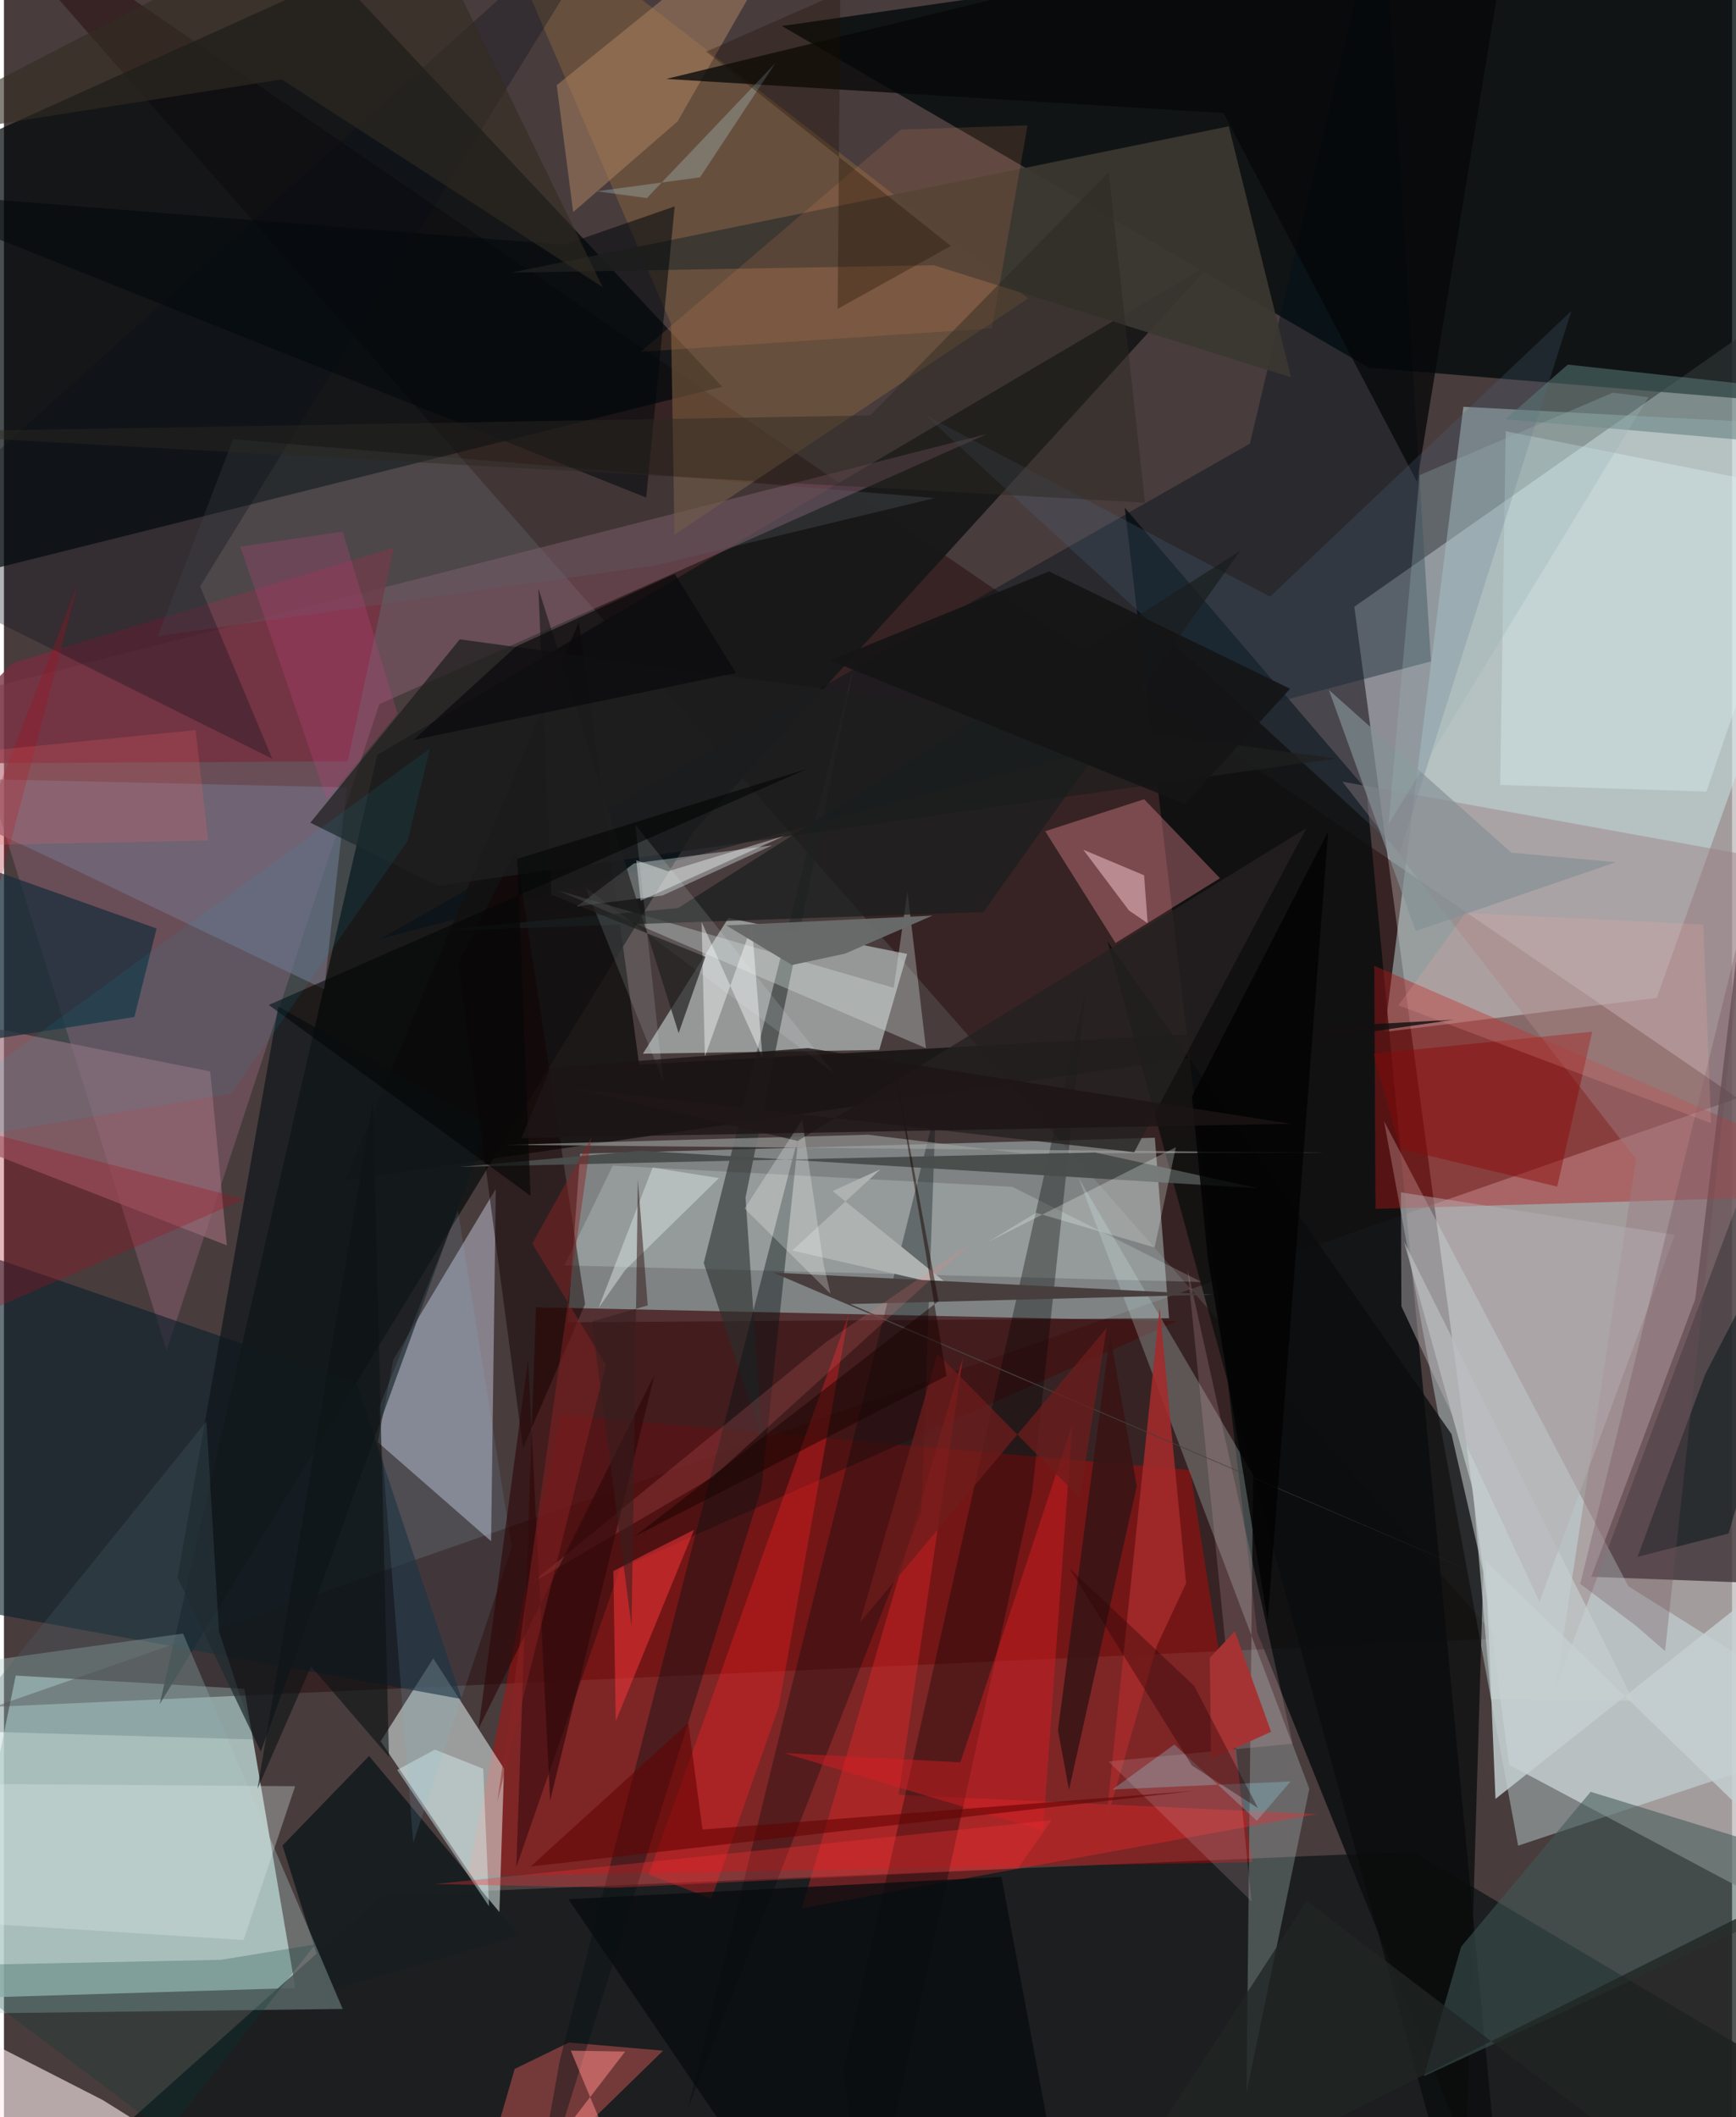 <svg xmlns="http://www.w3.org/2000/svg" width="228" height="278" viewBox="0 0 836 1024"><path fill="#483c3d" d="M0 0h836v1024H0z"/><path fill="#beb9bb" fill-opacity=".765" d="M653.274 293.47l186.579-130.755L898 943.973l-169.819-90.416z"/><path fill="#bdd6d2" fill-opacity=".808" d="M116.28 816.81L5.698 810.42l-31.967 156.208 167.245-5.097z"/><path fill="#210000" fill-opacity=".42" d="M-4.777 825.542l843.523-294.39L-27.659-62l750.23 854.52z"/><path fill="#00090b" fill-opacity=".78" d="M376.331 12.562l283.792 165.224 178.41 14.85L898-62z"/><path fill="#cbe4e0" fill-opacity=".427" d="M556.759 550.294l-278.019 7.731-6.004 81.522 290.92-1.935z"/><path fill="#171a1c" fill-opacity=".882" d="M898 1024.065L681.788 895.579l-498.916 21.067-142.261 127.182z"/><path fill="#d70000" fill-opacity=".384" d="M269.19 684.302l304.637 26.737 30.169 189.627-379.681 6.828z"/><path fill="#00080b" fill-opacity=".714" d="M-62 89.549l223.364-100.92 186.08 198.39-401.157 100.224z"/><path fill="#ceeeee" fill-opacity=".455" d="M667.948 499.113l38.069-302.37L898 206.908l-98.423 275.721z"/><path fill="#312529" fill-opacity=".702" d="M818.188 628.36L898-33.15l-42.201 799.081-87.909-3.303z"/><path fill="#161717" fill-opacity=".925" d="M584.26 127.242l-403.7 237.907L75.346 824.184 333.573 402.17z"/><path fill="#d2dedc" fill-opacity=".565" d="M436.922 461.373l-13.476 46.437-114.34 1.83 41.33-65.596z"/><path fill="#0c0e10" fill-opacity=".855" d="M725.776 1085.983L606.301 789.578l-64.073-543.994 116.857 136.35z"/><path fill="#eefff9" fill-opacity=".498" d="M207.695 802.076l-25.451 40.117 57.357 84.88 2.33-71.594z"/><path fill="#e0fefe" fill-opacity=".365" d="M898 837.688l-112.133-70.487-118.216-224.916 64.86 350.396z"/><path fill="#8d6174" fill-opacity=".478" d="M181.558 340.59L475.63 209.881-20.514 336.116l99.207 317.115z"/><path fill="#c7c7d8" fill-opacity=".494" d="M188.32 657.705l49.617-82.66-2.281 170.379-54.776-47.877z"/><path fill="#b31617" fill-opacity=".416" d="M662.909 467.127L898 569.385l-28.602 9.254-205.892 6.073z"/><path fill="#01111a" fill-opacity=".431" d="M602.76 214.562L666.831-55.39l23.52 375.28-508.626 134.377z"/><path fill="#421011" fill-opacity=".718" d="M298.005 758.615l269.34-119.6-309.962-6.73-9.534 270.81z"/><path fill="#ffeef0" fill-opacity=".6" d="M47.82 1015.728l76.91 48.033-108.61 1.438L-62 959.597z"/><path fill="#c5d8da" fill-opacity=".278" d="M604.326 713.436l-3.238 298.87 30.407-147.149-111.788-295.76z"/><path fill="#785a3e" fill-opacity=".624" d="M228.607-62l94.09 218.588 1.681 101.986 171.071-114.23z"/><path fill="#0c202c" fill-opacity=".62" d="M-39.845 596.282L-62 770.095l283.403 51.67-50.809-152.696z"/><path fill="#fb96a0" fill-opacity=".345" d="M503.726 402.032l34.006 54.054 50.538-31.32-36.678-38.216z"/><path fill="#131010" fill-opacity=".824" d="M307.27 514.86l394.25-21.672-536.33 77.446 112.905-269.783z"/><path fill="#9a6b78" fill-opacity=".655" d="M99.79 518.207l-155.535-31.012L-62 536.058l169.83 66.288z"/><path fill="#f4ffff" fill-opacity=".349" d="M277.266 438.336l27.494-20.758 66.902-8.702-53.094 24.25z"/><path fill="#3b3730" fill-opacity=".941" d="M449.908 128.301l172.801 54.22-30.165-121.435-347.203 70.772z"/><path fill="#9b7f83" fill-opacity=".439" d="M898 423.414L750.443 817.177l39.056-256.61L647.501 378.08z"/><path fill="#191e21" fill-opacity=".984" d="M156.89 963.001l-22.143-70.386 41.874-43.298 72.62 86.907z"/><path fill="#f2fffe" fill-opacity=".192" d="M294.538 563.774l193.234 10.235 91.664 46.055-308.307-8.031z"/><path fill="#abc7c5" fill-opacity=".357" d="M86.64 790.107l77.228 181.557-217.544 2.656 10.899-166.213z"/><path fill="#f86563" fill-opacity=".4" d="M273.315 987.89l-26.226 12.766L222.316 1086l96.559-94.16z"/><path fill="#fe292c" fill-opacity=".337" d="M432.81 868.073l202.45 9.323-249.241 45.557 77.939-266.476z"/><path fill="#29302f" fill-opacity=".592" d="M358.75 579.241l8.018 116.47-28.237-84.843 72.871-289.696z"/><path fill="#0a0d0d" fill-opacity=".745" d="M706.023 1086L533.858 455.237l166.407 238.354 15.382 66.931z"/><path fill="#405955" fill-opacity=".557" d="M686.92 1004.202L898 906.662 767.602 866.64l-62.646 74.915z"/><path fill="#772d3f" fill-opacity=".776" d="M166.298 368.178l-209.914 1.156 47.911-48.662 184.302-55.811z"/><path fill="#000405" fill-opacity=".337" d="M406.056 1001.387L417.483 1086l79.989-364.4 25.98-243.42z"/><path fill="#11181a" fill-opacity=".729" d="M124.252 847.162l-40.274-84.208 48.76-276.187L234.04 544.42z"/><path fill="#e2fafa" fill-opacity=".325" d="M823.592 382.888l49.774-145.07-146.874-29.24-2.668 171.05z"/><path fill="#fa2022" fill-opacity=".353" d="M342.254 918.368l-30.36-11.713 96.783-270.987-33.856 189.968z"/><path fill="#ac8362" fill-opacity=".522" d="M325.886 58.726L394.965-62 267.418 41.184l7.96 61.416z"/><path fill="#1a2f3c" fill-opacity=".753" d="M63.097 491.901L-62 511.505V400.73l135.83 48.358z"/><path fill="#081113" fill-opacity=".42" d="M366.473 719.751l-112.361 359.451 14.694-82.185L384.483 548.85z"/><path fill="#757082" fill-opacity=".647" d="M165.853 380.831l-10.894 97.65L24.19 415.803-62 375.644z"/><path fill="#000a0c" fill-opacity=".333" d="M330.709 1020.306l47.947-195L450.81 536.1l-7.005 195.05z"/><path fill="#dcecea" fill-opacity=".322" d="M437.082 431.133l-6.617 46.647-162.24-47.038L446.04 506.97z"/><path fill="#a52a2b" fill-opacity=".867" d="M533.043 881.937l24.738-85.995 14.1-30.19-12.793-133.097z"/><path fill="#d71e21" fill-opacity=".459" d="M462.7 852.391l54.094-162.996-14.111 196.054-125.257-37.551z"/><path fill="#060709" fill-opacity=".765" d="M590.024 54.642l93.627 178.48L732.117-62 320.418 38.183z"/><path fill="#080c0f" fill-opacity=".769" d="M273.083 918.582l103.523 152.003 129.246-38.435-23.282-124.344z"/><path fill="#d4acb5" fill-opacity=".208" d="M572.532 613.561l31.007 306.09-69.249-67.725 89.172-8.55z"/><path fill="#50687e" fill-opacity=".247" d="M612.537 288.57l-166.82-87.826L675.309 412.07l82.998-261.742z"/><path fill="#c4cece" fill-opacity=".671" d="M788.238 822.595l-68.827-.756-8.755-101.246-33.387-120.14z"/><path fill="#130202" fill-opacity=".471" d="M251.118 700.266L219.894 465.75l27.756-54.546 33.495 219.49z"/><path fill="#c5d0d1" fill-opacity=".831" d="M716.786 754.925l4.775 115.139 166.46-131.948-18.436 165.155z"/><path fill="#5d6466" fill-opacity=".286" d="M314.697 273.582l135.61-32.693-339.492-28.412-36.344 95.124z"/><path fill="#111b1e" fill-opacity=".604" d="M823.003 664.646L898 520.16l-63.648 221.557-44.038 11.24z"/><path fill="#deeae8" fill-opacity=".329" d="M-62 862.42v64.67l177.928 11.212 24.935-74.365z"/><path fill="#f63739" fill-opacity=".525" d="M333.858 739.928l-23.914 11.98-15.138 8.003 1.152 72.61z"/><path fill="#9fa4a3" fill-opacity=".604" d="M639.563 557.56l-397.06-3.849 175.56-4.88 74.285 9.003z"/><path fill="#1e1f1f" fill-opacity=".733" d="M220.516 309.232l-72.283 88.68 61.706 30.613 434.167-61.644z"/><path fill="#e88c59" fill-opacity=".161" d="M308.04 170.133l169.938-11.334 17.2-98.158-61.226 2.023z"/><path fill="#081017" fill-opacity=".31" d="M94.91 283.637L307.703-62-62 271.507l191.78 95.458z"/><path fill="#3a1416" fill-opacity=".902" d="M509.908 836.79l5.337 28.847 32.778-146.869-12.943-73.133z"/><path fill="#5d7c7a" fill-opacity=".533" d="M898 191.88l-141.462-15.531-30.159 26.445 146.387 12.773z"/><path fill="#023b37" fill-opacity=".239" d="M104.808 947.906l45.78-7.468-71.78 91.4-108.053-81.23z"/><path fill="#03090c" fill-opacity=".545" d="M310.694 240.649L324.48 99.827l-53.515 18.58L-62 92.005z"/><path fill="#494d4c" fill-opacity=".988" d="M308.119 556.566l-87.794 7.816 307.64-6.954 78.557 17.293z"/><path fill="#aeb3b1" d="M381.36 604.836l42.592-39.271-23.052 10.522 57.106 46.201z"/><path fill="#daf5f4" fill-opacity=".439" d="M234.679 922.01l-44.435-65.952 18.234-9.83 23.374 9.235z"/><path fill="#252121" fill-opacity=".796" d="M384.012 551.842l245.98-151.22L546.79 557.28l-271.207-30.846z"/><path fill="#b5aeb3" fill-opacity=".471" d="M675.796 576.713l.251 55.1L742.83 774.69l65.512-177.433z"/><path fill="#f5fffd" fill-opacity=".259" d="M556.655 603.352l10.29-48.488-90.956 45.86 23.334-14.137z"/><path fill="#fafefe" fill-opacity=".427" d="M337.499 445.897l1.593 65.158 22.72-63.464 5.131 63.897z"/><path fill="#a63434" fill-opacity=".996" d="M595.46 788.966l17.558 48.647-29.036 13.142-.642-48.89z"/><path fill="#473e3d" d="M714.219 761.823L372.122 615.505l213.059 10.63-175.791 4.582z"/><path fill="#f2c4ca" fill-opacity=".529" d="M551.564 423.352l-29.403-12.363 22.093 29.386 9.042 6.151z"/><path fill="#1a1d1e" fill-opacity=".722" d="M326.093 439.206l-123.91 11.358 271.663-9.493 124.169-174.618z"/><path fill="#890a08" fill-opacity=".455" d="M662.618 509.642l105.74-10.647-16.925 74.924-76.091-18.288z"/><path fill="#4b646b" fill-opacity=".263" d="M-22.785 837.162l120.753-149.73 6.042 101.466 17.183 52.412z"/><path fill="#686a6a" fill-opacity=".992" d="M449.143 442.856l-42.227 18.383-25.686 5.507-31.796-19.15z"/><path fill="#332c22" fill-opacity=".604" d="M134.344 38.42L-62 69.385 191.797-62l97.844 200.88z"/><path fill="#a60f1f" fill-opacity=".294" d="M-62 657.72l178.463-77.742L-62 533.828l97.986-252.15z"/><path fill="#839195" fill-opacity=".678" d="M682.977 450.311l96.802-33.296-50.55-4.62-88.299-78.731z"/><path fill="#f53233" fill-opacity=".337" d="M296.068 913.028l194.408-9.319 16.363-23.355L208.47 911.25z"/><path fill="#84c2dc" fill-opacity=".133" d="M198.02 891.264l-16.724-210.12 38.3-95.715 26.086 162.9z"/><path fill="#6b4c54" fill-opacity=".298" d="M762.56 766.08l79.36-323.293-38.296 355.791-14.143-12.292z"/><path fill="#8cd6e2" fill-opacity=".302" d="M566.193 843.737l-29.925 21.779 86.185-3.915-16.328 19.043z"/><path fill="#2b2922" fill-opacity=".455" d="M419.083 200.949L-62 209.147l613.986 33.96-17.564-159.823z"/><path fill="#ebfefc" fill-opacity=".133" d="M401.467 518.963l-119.98-89.567 37.483 93.711-13.507-124.216z"/><path fill="#fe807e" fill-opacity=".169" d="M342.901 714.45l125.39-113.624-71.002 48.608-142.557 116.56z"/><path fill="#201f1f" fill-opacity=".686" d="M264.83 432.766l-6.29-148.194 67.853 215.109 12.947-36.935z"/><path fill="#c7457e" fill-opacity=".255" d="M163.892 257.098l26.51 88.077-34.287 41.588-41.776-122.359z"/><path fill="#030303" fill-opacity=".827" d="M582.38 608.671l28.981 175.166 29.24-381.692-65.896 128.245z"/><path fill="#202624" fill-opacity=".78" d="M849.254 1086l-219.05-166.61L522.148 1086 898 897.999z"/><path fill="#040505" fill-opacity=".604" d="M128.094 486.06l126.673 92.34-6.426-162.994 140.03-43.45z"/><path fill="#d8e3e1" fill-opacity=".494" d="M300.506 614.292l-12.876 18.356 26.164-67.927 32.11 5.07z"/><path fill="#2b0304" fill-opacity=".38" d="M575.756 815.392l30.877 59.083-31.937-20.557-59.258-95.436z"/><path fill="#ff8985" fill-opacity=".525" d="M300.503 992.282l-26.281-.46 35.273 84.611-81.101 9.567z"/><path fill="#151516" fill-opacity=".929" d="M622.184 333.132l-50.872 55.755-171.557-69.43 105.862-43.066z"/><path fill="#6c1c1b" fill-opacity=".749" d="M533.494 642.214L414.036 784.809l37.623-130.158 68.76 69.821z"/><path fill="#2e080a" fill-opacity=".643" d="M264.223 870.832l50.506-205.939-85.184 171.202 24.017-178.48z"/><path fill="#620000" fill-opacity=".545" d="M254.825 902.761l321.085-36.597-237.976 18.728-6.866-51.514z"/><path fill="#fea7a5" fill-opacity=".192" d="M825.844 543.261L674.59 486.254l32.505-44.635 115.005 5.562z"/><path fill="#8d2424" fill-opacity=".459" d="M291.175 660.078l-35.618-58.614 28.598-51.271-45.487 321.368z"/><path fill="#fbffff" fill-opacity=".392" d="M377.72 404.202l-56.381 17.21-15.456-5.336 2.147 19.545z"/><path fill="#fcffff" fill-opacity=".251" d="M386.154 541.59l-27.846 42.925 41.533 41.214-3.311-14.17z"/><path fill="#05b7d8" fill-opacity=".09" d="M-62 557.386l171.97-28.474 85.319-122.202 10.778-44.672z"/><path fill="#cbf6ff" fill-opacity=".235" d="M373.138 30.594L336.73 85.786l-50.066 6.732 24.378 3.281z"/><path fill="#0a080b" fill-opacity=".686" d="M324.507 277.556l29.591 47.912-155.942 32.425 49.621-45.228z"/><path fill="#f56363" fill-opacity=".204" d="M-62 409.696l160.801-3.137-6.05-53.457L-62 368.47z"/><path fill="#1f1000" fill-opacity=".325" d="M339.745 24.971l118.345 93.977-54.784 30.464L404.612-3.58z"/><path fill="#180301" fill-opacity=".482" d="M304.904 743.25L452.13 629.314l-23.01-122.796 26.844 158.943z"/><path fill="#99b6b4" fill-opacity=".294" d="M795.546 192.142L669.74 398.89l15.125-169.107 93.472-39.865z"/><path fill="#1d1516" fill-opacity=".804" d="M388.943 506.932l233.595 36.6-372.272 6.939 14.239-34.124z"/><path fill="#0e1516" fill-opacity=".616" d="M178.532 532.75l7.72 317.001-37.684-43.79-25.929 59.245z"/><path fill="#362020" fill-opacity=".557" d="M311.44 631.371l-4.777-60.874-3.04 216.11-19.207-147.401z"/></svg>